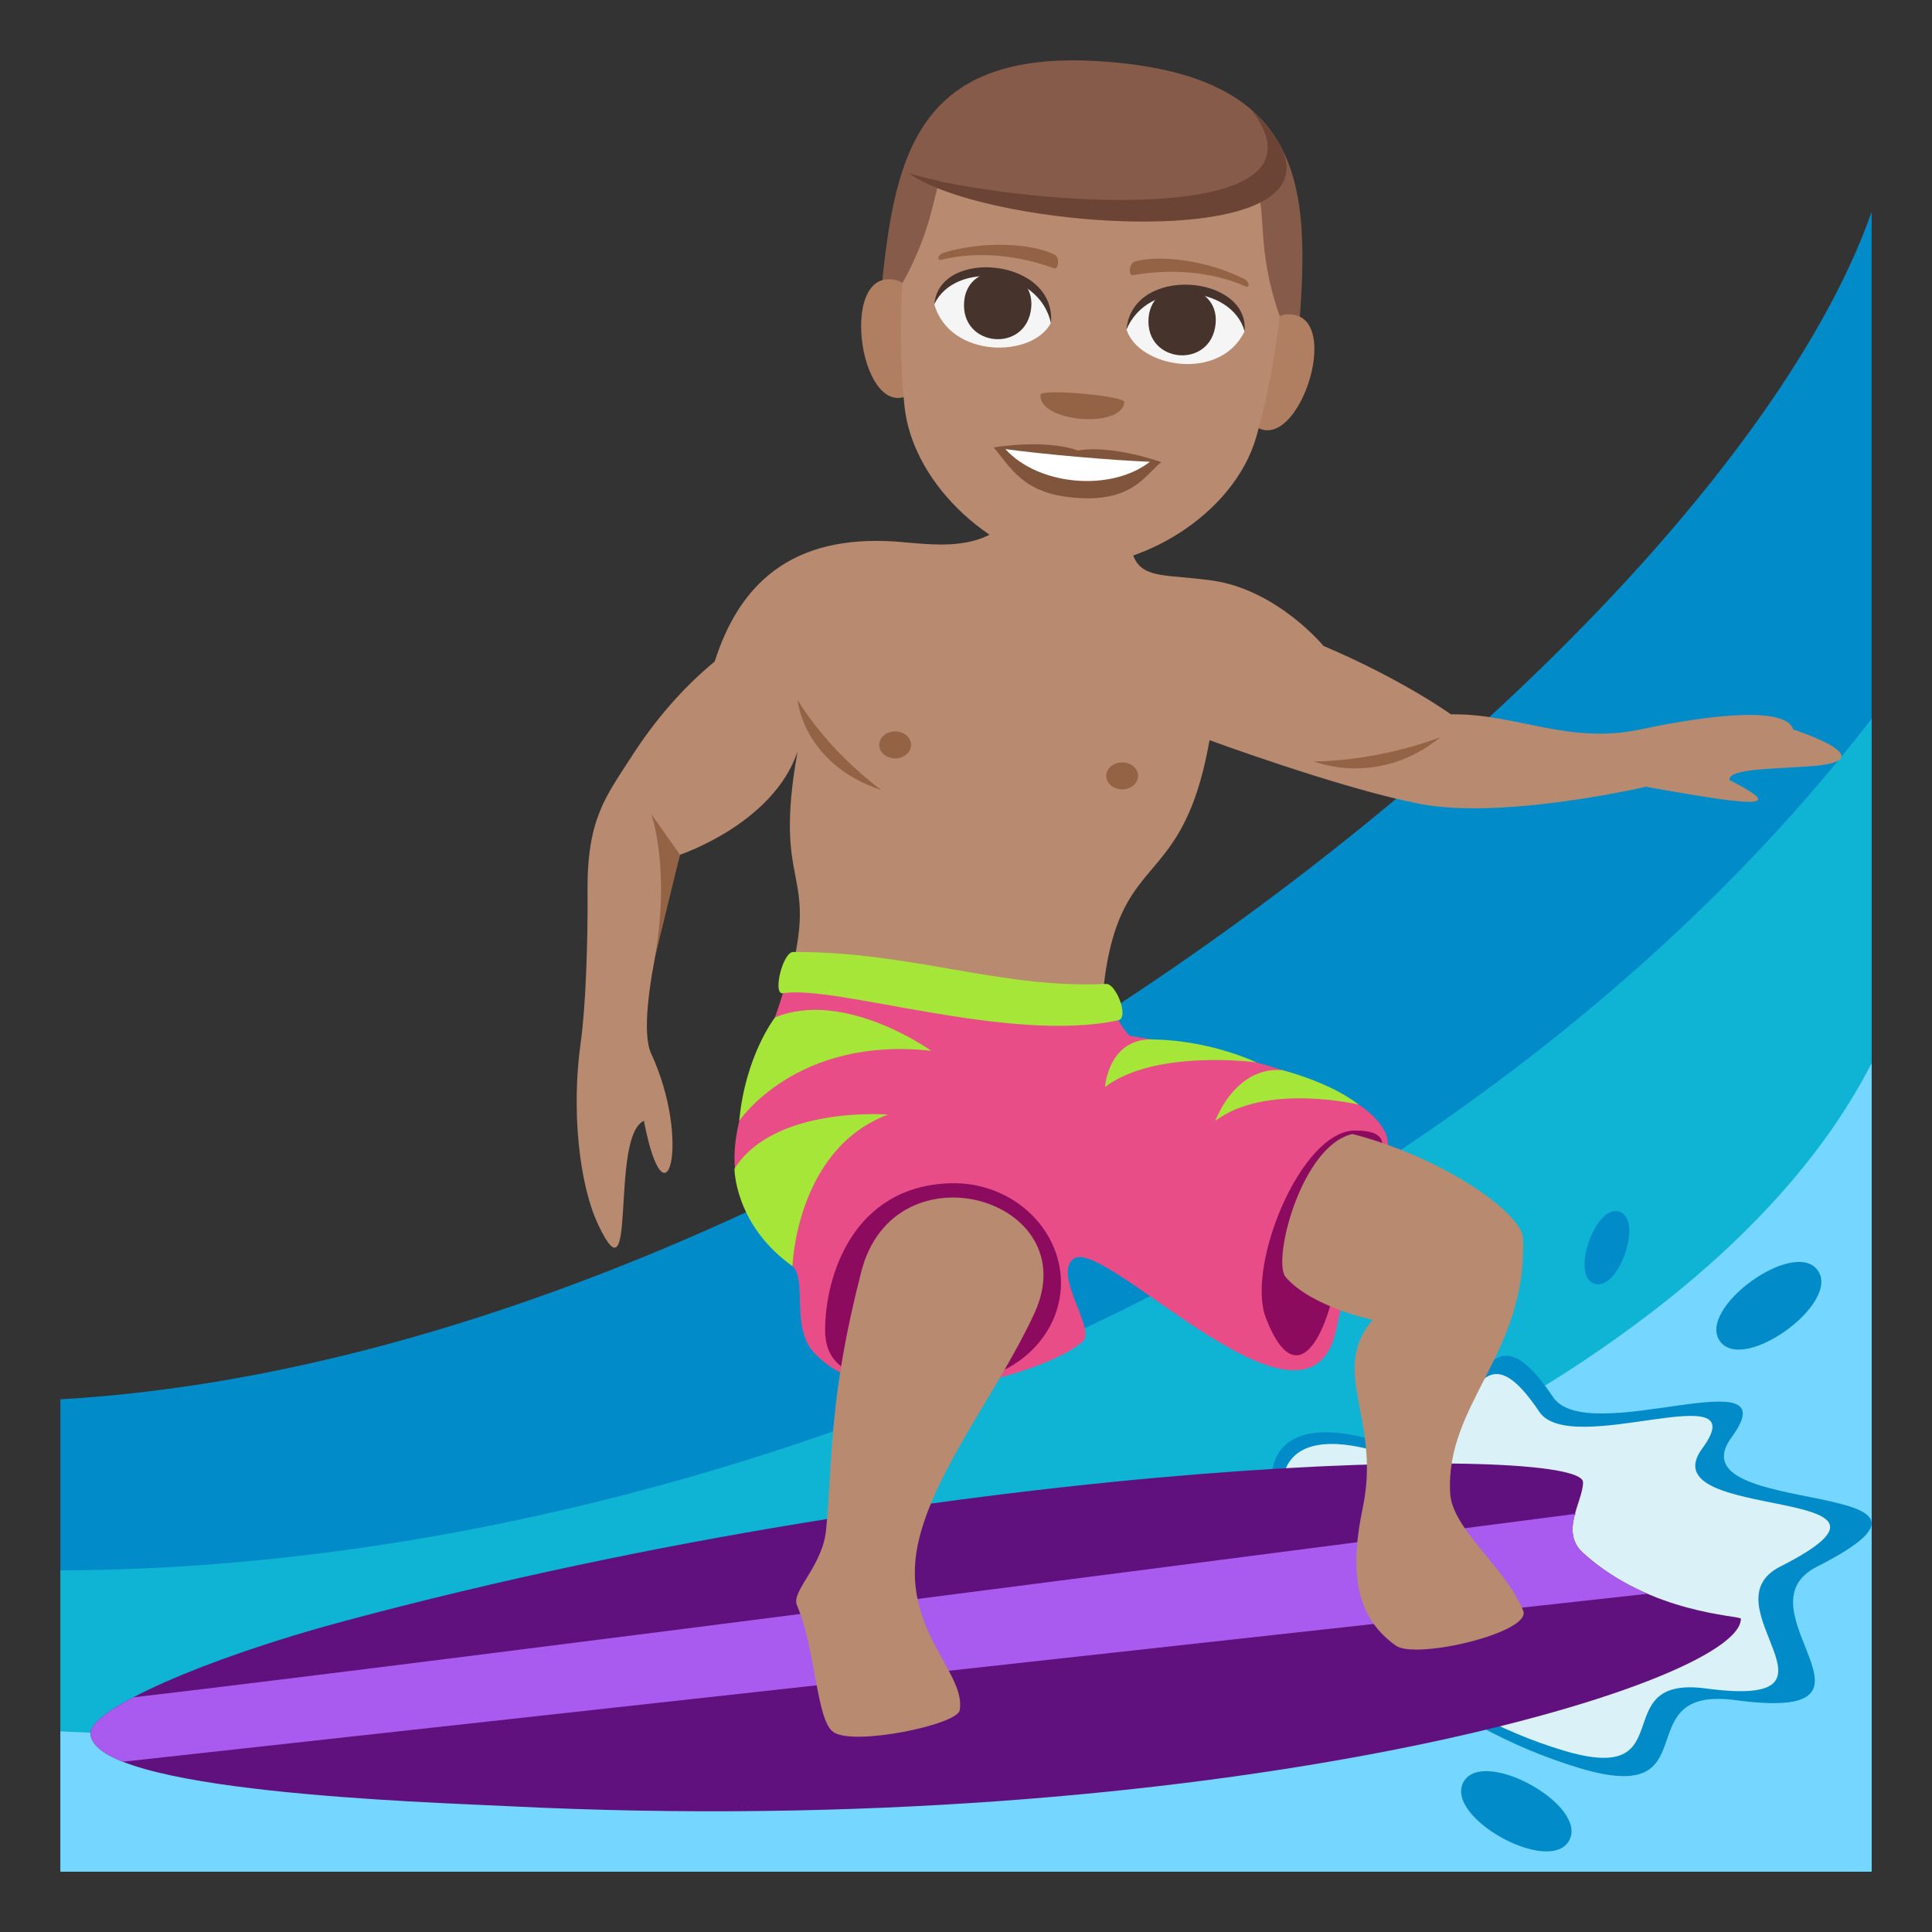<?xml version="1.0" encoding="utf-8"?>
<!-- Generator: Adobe Illustrator 15.0.0, SVG Export Plug-In . SVG Version: 6.00 Build 0)  -->
<!DOCTYPE svg PUBLIC "-//W3C//DTD SVG 1.1//EN" "http://www.w3.org/Graphics/SVG/1.1/DTD/svg11.dtd">
<svg version="1.1" id="Layer_1" xmlns="http://www.w3.org/2000/svg" xmlns:xlink="http://www.w3.org/1999/xlink" x="0px" y="0px"
	 width="64px" height="64px" viewBox="0 0 64 64" enable-background="new 0 0 64 64" xml:space="preserve">
<rect x="0" y="0" width="64" height="64" fill="#333333" stroke="none"/>
<path fill="#018BC9" d="M62,7.018C56.932,21.444,27.334,44.903,2,46.353v15.648h60V7.018z"/>
<path fill="#0FB4D4" d="M2,62.001h60V23.807C48.641,41.132,23.598,51.974,2,52.019V62.001z"/>
<path fill="#75D6FF" d="M62,35.218C54.58,49.724,24.33,58.53,2,57.353v4.648h60V35.218z"/>
<path fill="#018BC9" d="M52.32,58.569c4.406,1.326,1.479-2.74,5.166-2.25c5.686,0.758-0.043-3.029,2.709-4.424
	c5.938-3.012-4.848-1.543-2.834-4.283c2.012-2.738-4.77,0.377-5.916-1.334c-2.779-4.15-2.404,2.57-5.557,1.541
	C38.363,45.364,42.938,55.749,52.32,58.569z"/>
<path fill="#D9F1F7" d="M51.787,57.987c4.023,1.209,1.352-2.502,4.717-2.055c5.191,0.691-0.039-2.766,2.473-4.039
	c5.42-2.748-4.424-1.41-2.588-3.91c1.838-2.5-4.354,0.346-5.4-1.219c-2.537-3.787-2.193,2.348-5.072,1.408
	C39.045,45.931,43.223,55.411,51.787,57.987z"/>
<path fill="#B88A6F" d="M59.889,25.389c2.758-0.178-0.486-1.225-0.486-1.225c-0.229-0.736-2.523-0.539-5.066,0
	c-2.398,0.508-4.133-0.539-6.273-0.5c0,0-1.588-1.148-4.223-2.268c0,0-1.531-1.859-3.688-2.166
	c-2.107-0.299-2.943,0.178-2.678-2.488l-3.408-0.678c-0.775,2.422-2.98,1.977-4.389,1.877c-3.494-0.244-5.199,1.445-6.002,3.971
	c-1.033,0.857-1.949,1.887-2.795,3.211c-0.803,1.254-1.434,2.006-1.418,4.373c0.014,1.777-0.063,3.887-0.229,5.059
	c-0.305,2.168-0.064,4.654,0.586,6.023c1.311,2.762,0.373-2.93,1.51-3.449c0.719,3.721,1.592,0.688,0.24-2.229
	c-0.611-1.32,0.955-6.586,0.955-6.586s3.092-1.027,3.895-3.418c-0.836,4.666,0.744,3.813-0.287,7.609c0,0,10.334,1.331,10.334,1.309
	c0.313-6.032,2.633-3.831,3.6-9.295c0,0,4.223,1.549,6.732,2.061c2.736,0.648,7.73-0.518,7.73-0.518
	c4.115,0.748,4.439,0.641,2.762-0.225C57.258,25.485,58.494,25.479,59.889,25.389z"/>
<path fill-rule="evenodd" clip-rule="evenodd" fill="#60117D" d="M16.813,59.831C14.217,59.7,3,59.376,3,57.411
	c0-0.799,3.789-2.473,8.377-3.703c20.73-5.568,41.063-5.889,41.063-4.605c0,0.639-0.779,1.635,0,2.34
	c2.248,2.035,5.229,2.068,5.229,2.18C57.668,55.833,40.227,61.001,16.813,59.831z"/>
<path fill="#AA5BEF" d="M52.439,51.442c-0.42-0.381-0.385-0.844-0.268-1.291c-5.797,0.754-37.65,4.898-47.76,6.076
	C3.523,56.698,3,57.116,3,57.411c0,0.371,0.4,0.684,1.068,0.949l50.512-5.564C53.867,52.489,53.121,52.06,52.439,51.442z"/>
<path fill-rule="evenodd" clip-rule="evenodd" fill="#E84D88" d="M36.795,33.288c0,0,0.225,0.604,0.623,1.023
	c3.693,0.572,7.828,1.666,8.492,3.254c0.465,1.107-1.35,4.857-1.623,6.365c-0.828,4.549-7.711-3.033-8.73-2.227
	c-0.68,0.539,0.762,2.338,0.309,2.74c-1.193,1.053-6.826,2.734-8.941,0.32c-0.713-0.813-0.193-2.393-0.672-2.82
	c-3.621-3.25-1.213-5.535-0.119-9.745C26.133,32.2,27.941,32.924,36.795,33.288z"/>
<path fill-rule="evenodd" clip-rule="evenodd" fill="#946346" d="M21.57,26.961l0.955,1.354l-0.822,3.369
	C22.209,28.69,21.57,26.961,21.57,26.961z"/>
<ellipse fill-rule="evenodd" clip-rule="evenodd" fill="#946346" cx="37.173" cy="25.702" rx="0.528" ry="0.447"/>
<ellipse fill-rule="evenodd" clip-rule="evenodd" fill="#946346" cx="29.653" cy="24.676" rx="0.528" ry="0.447"/>
<path fill-rule="evenodd" clip-rule="evenodd" fill="#946346" d="M26.42,23.182c0,0,0.174,2.123,2.771,2.988
	C27.291,24.735,26.42,23.182,26.42,23.182z"/>
<path fill-rule="evenodd" clip-rule="evenodd" fill="#946346" d="M43.523,25.221c0,0,2.113,0.883,4.188-0.795
	C45.424,25.266,43.523,25.221,43.523,25.221z"/>
<path fill-rule="evenodd" clip-rule="evenodd" fill="#8C0B5E" d="M35.146,42.499c0,1.822-1.645,3.301-3.67,3.301
	c-2.027,0-4.143,0.092-4.143-1.73s0.941-4.775,4.143-4.873C33.502,39.136,35.146,40.675,35.146,42.499z"/>
<path fill-rule="evenodd" clip-rule="evenodd" fill="#8C0B5E" d="M44.336,41.458c0,1.822-1.201,5.305-2.404,2.195
	c-0.658-1.705,1.154-6.203,2.957-6.203C47.207,37.45,44.336,39.634,44.336,41.458z"/>
<path fill-rule="evenodd" clip-rule="evenodd" fill="#B88A6F" d="M34.27,43.495c1.732-3.783-4.635-5.643-5.736-1.379
	c-1.096,4.236-0.947,6.291-1.168,8.557c-0.117,1.219-1.166,2.033-0.967,2.5c0.631,1.488,0.639,3.791,1.201,4.199
	c0.658,0.48,4.098-0.236,4.189-0.711c0.244-1.244-1.982-2.709-1.381-5.516C30.928,48.728,33.088,46.069,34.27,43.495z"/>
<path fill-rule="evenodd" clip-rule="evenodd" fill="#B88A6F" d="M50.453,41.034c-0.027-0.857-2.672-2.699-5.652-3.469
	c-1.688,0.385-2.652,4.143-2.223,4.727c0.861,1.01,2.893,1.428,2.893,1.428c-1.457,1.717,0.287,3.279-0.326,6.217
	c-0.404,1.922-0.346,3.566,1.098,4.578c0.672,0.471,4.51-0.441,4.215-1.158c-0.604-1.465-2.355-2.693-2.42-3.902
	C47.881,46.487,50.578,44.864,50.453,41.034z"/>
<path fill-rule="evenodd" clip-rule="evenodd" fill="#A6E639" d="M24.33,38.716c0,0,0,1.859,1.922,3.229c0,0,0.113-3.869,3.16-5.023
	C29.412,36.921,25.646,36.622,24.33,38.716z"/>
<path fill-rule="evenodd" clip-rule="evenodd" fill="#A6E639" d="M25.672,33.704c0,0-0.984,1.262-1.184,3.426
	c0,0,1.885-2.818,6.361-2.32C30.85,34.81,27.984,32.754,25.672,33.704z"/>
<path fill-rule="evenodd" clip-rule="evenodd" fill="#A6E639" d="M38.295,34.437c0,0,1.625-0.006,3.328,0.756
	c0,0-3.344-0.451-5.018,0.814C36.605,36.007,36.719,34.312,38.295,34.437z"/>
<path fill-rule="evenodd" clip-rule="evenodd" fill="#A6E639" d="M42.477,35.45c0,0,1.551,0.381,2.531,1.141
	c0,0-3.076-0.727-4.748,0.539C40.26,37.13,40.9,35.323,42.477,35.45z"/>
<path fill-rule="evenodd" clip-rule="evenodd" fill="#A6E639" d="M37.043,33.798c-3.621,0.781-9.375-1.188-11.109-0.895
	c-0.348,0.059-0.01-1.363,0.34-1.367c3.918-0.02,6.857,1.225,10.371,1.057C36.965,32.579,37.418,33.716,37.043,33.798z"/>
<path fill="#018BC9" d="M56.977,44.431c-0.783-1.078,2.453-3.43,3.236-2.352S57.76,45.509,56.977,44.431z"/>
<path fill="#018BC9" d="M48.48,59.032c0.645-1.166,4.145,0.77,3.5,1.938C51.336,62.136,47.836,60.2,48.48,59.032z"/>
<path fill="#018BC9" d="M52.811,42.522c-0.793-0.279,0.047-2.662,0.842-2.381C54.445,40.421,53.605,42.802,52.811,42.522z"/>
<path fill="#875B49" d="M36.83,2.058c-6.92-0.605-7.287,3.558-7.742,8.765l13.844,1.213C43.389,6.829,43.75,2.664,36.83,2.058z"/>
<path fill="#B07E61" d="M30.285,12.967c0.811-0.631,0.369-3.43-0.582-3.68C27.668,8.754,28.537,14.333,30.285,12.967z"/>
<path fill="#B07E61" d="M41.381,13.938c-0.688-0.762,0.23-3.441,1.213-3.521C44.689,10.245,42.867,15.586,41.381,13.938z"/>
<path fill="#B88A6F" d="M36.588,4.834c-7.23-0.633-4.391,0.459-6.693,4.539c0,0-0.156,1.947,0.066,4.072
	c0.285,2.738,3.135,5.072,5.412,5.271s5.488-1.604,6.246-4.252c0.586-2.053,0.771-4,0.771-4C40.83,6.049,43.818,5.467,36.588,4.834z
	"/>
<path fill="#F5F5F5" d="M41.225,10.981c-0.82,1.684-3.518,1.191-3.91-0.07C37.863,8.985,41.02,9.092,41.225,10.981z"/>
<path fill="#45332C" d="M38.049,10.518c-0.135,1.535,2.086,1.73,2.221,0.193C40.395,9.286,38.174,9.09,38.049,10.518z"/>
<path fill="#45332C" d="M41.227,10.969c0.164-1.871-3.723-2.211-3.912-0.045C38.023,9.196,40.801,9.44,41.227,10.969z"/>
<path fill="#F5F5F5" d="M30.951,10.083c0.518,1.801,3.26,1.783,3.863,0.609C34.609,8.702,31.482,8.258,30.951,10.083z"/>
<path fill="#45332C" d="M34.162,10.178c-0.135,1.535-2.355,1.34-2.223-0.195C32.064,8.557,34.285,8.75,34.162,10.178z"/>
<path fill="#45332C" d="M30.953,10.071c0.164-1.869,4.051-1.529,3.861,0.635C34.416,8.881,31.639,8.639,30.953,10.071z"/>
<path fill="#80553C" d="M35.705,14.924c-1.094-0.395-2.789-0.102-2.789-0.102c0.578,0.674,0.969,1.518,2.652,1.664
	c1.928,0.168,2.334-0.715,2.9-1.178C38.469,15.309,36.848,14.725,35.705,14.924z"/>
<path fill="#FFFFFF" d="M33.305,14.877c1.092,1.209,3.492,1.426,4.787,0.42C36.818,15.247,34.576,15.051,33.305,14.877z"/>
<path fill="#946346" d="M41.229,9.25c-1.15-0.598-2.775-0.836-3.643-0.582c-0.184,0.055-0.215,0.479-0.055,0.449
	c1.23-0.223,2.617-0.127,3.721,0.369C41.4,9.553,41.4,9.338,41.229,9.25z"/>
<path fill="#946346" d="M31.25,8.377c1.236-0.389,2.877-0.342,3.688,0.059c0.172,0.086,0.129,0.508-0.023,0.451
	c-1.174-0.432-2.555-0.578-3.729-0.281C31.027,8.647,31.064,8.434,31.25,8.377z"/>
<path fill="#875B49" d="M42.172,4.68c2.268,3.762-9.619,1.793-12.064,1.059C30.107,5.739,34.199,1.072,42.172,4.68z"/>
<path fill="#6B4435" d="M30.107,5.739c3.51,1.066,14.451,1.918,11.336-2.112C46.662,8.592,32.979,7.797,30.107,5.739z"/>
<path fill="#946346" d="M37.244,13.319c-0.078,0.902-2.855,0.66-2.777-0.244C34.486,12.868,37.262,13.112,37.244,13.319z"/>
</svg>
